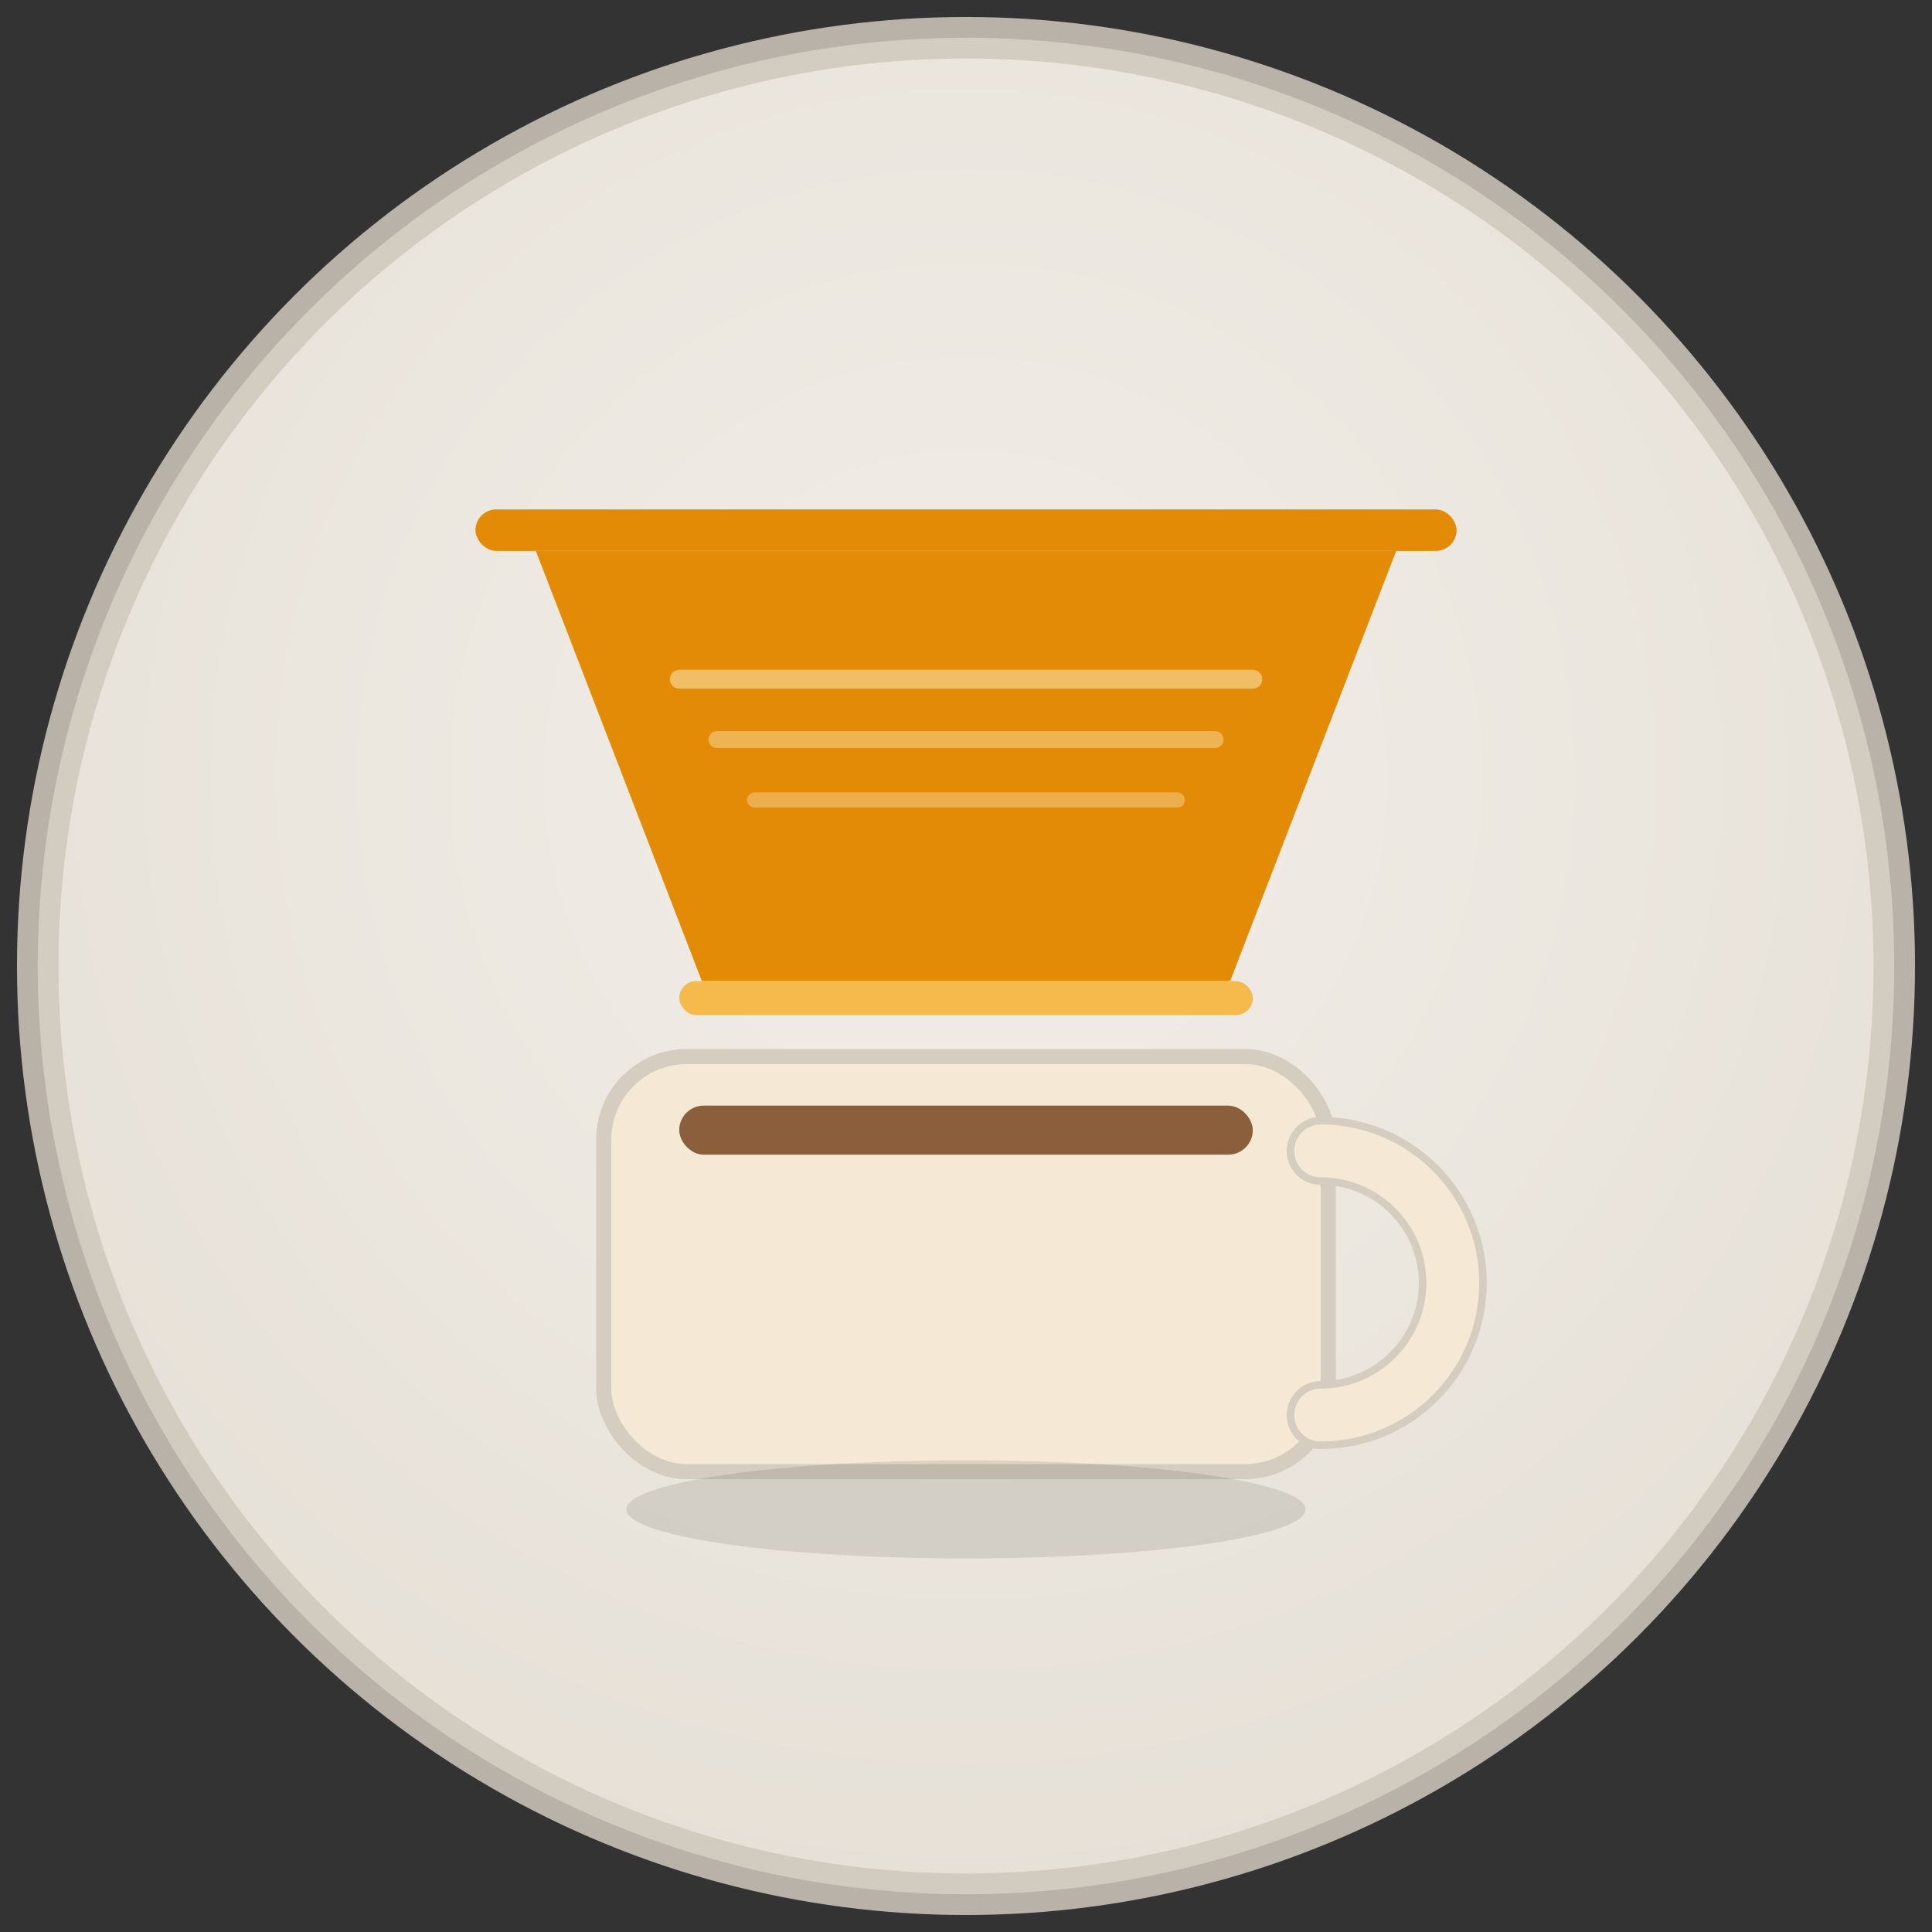 <!-- public/brewmate-icon.svg -->
<svg width="1024" height="1024" viewBox="0 0 1024 1024" xmlns="http://www.w3.org/2000/svg">
  <rect x="0" y="0" width="1024" height="1024" fill="#333333" stroke="none"/>
  <defs>
    <!-- Soft latte background -->
    <radialGradient id="bg" cx="50%" cy="40%" r="70%">
      <stop offset="0%" stop-color="#F2EEE8"></stop>
      <stop offset="100%" stop-color="#E4DED4"></stop>
    </radialGradient>
  </defs>

  <!-- Background circle -->
  <circle cx="512" cy="512" r="492" fill="url(#bg)"></circle>
  <circle cx="512" cy="512" r="492" fill="none" stroke="#CFC8BC" stroke-width="22" opacity="0.85"></circle>

  <!-- V60 rim -->
  <rect x="252" y="270" width="520" height="22" rx="11" fill="#E38B06"></rect>
  <!-- V60 cone -->
  <path d="M284 292 L740 292 L652 520 L372 520 Z" fill="#E38B06"></path>
  <!-- V60 base ring -->
  <rect x="360" y="520" width="304" height="18" rx="9" fill="#F5B94C"></rect>
  <!-- Subtle ridges -->
  <path d="M360 360 H664" stroke="#FBE7B3" stroke-width="10" stroke-linecap="round" opacity="0.55"></path>
  <path d="M380 392 H644" stroke="#FBE7B3" stroke-width="9" stroke-linecap="round" opacity="0.45"></path>
  <path d="M400 424 H624" stroke="#FBE7B3" stroke-width="8" stroke-linecap="round" opacity="0.40"></path>

  <!-- Cup body (light beige) -->
  <rect x="320" y="560" width="384" height="220" rx="44" fill="#F5E9D5" stroke="#D5CDBF" stroke-width="8"></rect>
  <!-- Coffee surface -->
  <rect x="360" y="586" width="304" height="26" rx="13" fill="#8B5E3C"></rect>

  <!-- Cup handle with boundary (draw border first, then inner) -->
  <path d="M700 610 a 70 70 0 1 1 0 140" fill="none" stroke="#D5CDBF" stroke-width="36" stroke-linecap="round"></path>
  <path d="M700 610 a 70 70 0 1 1 0 140" fill="none" stroke="#F5E9D5" stroke-width="28" stroke-linecap="round"></path>

  <!-- Soft shadow under cup -->
  <ellipse cx="512" cy="800" rx="180" ry="26" fill="#000" opacity="0.10"></ellipse>
</svg>
